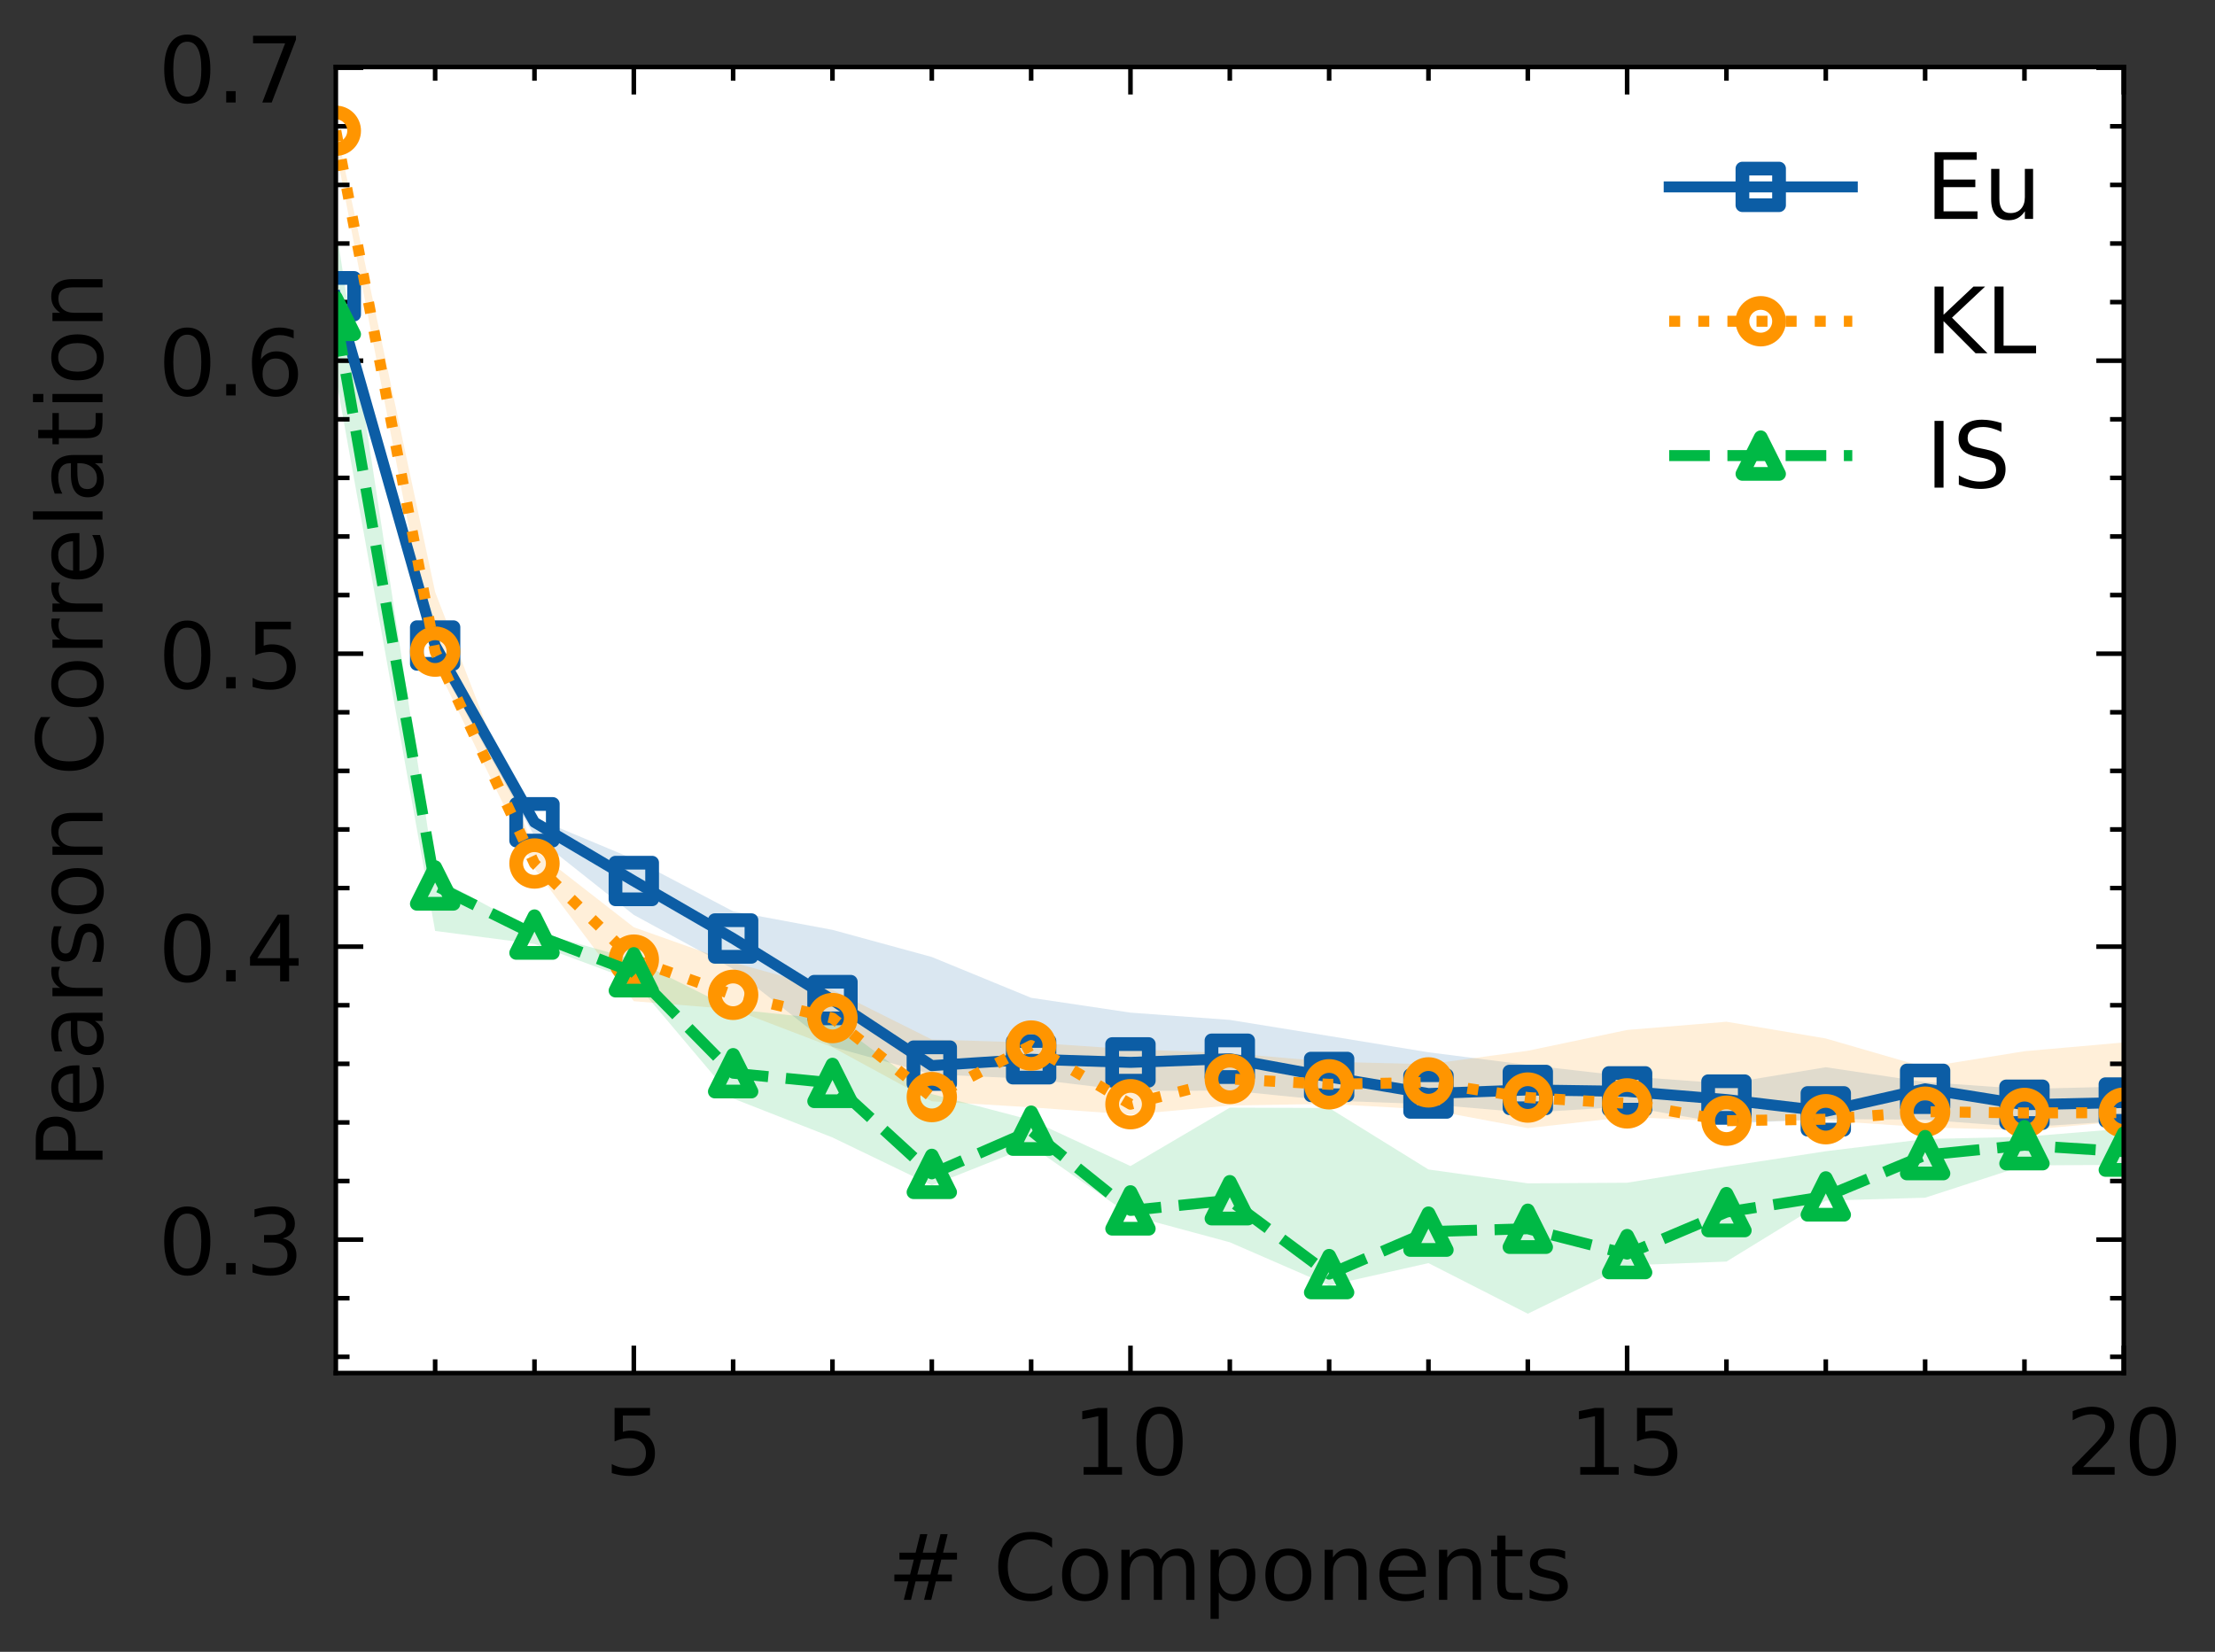 <?xml version="1.0" encoding="utf-8" standalone="no"?>
<!DOCTYPE svg PUBLIC "-//W3C//DTD SVG 1.1//EN"
  "http://www.w3.org/Graphics/SVG/1.1/DTD/svg11.dtd">
<!-- Created with matplotlib (https://matplotlib.org/) -->
<svg height="180.472pt" version="1.1" viewBox="0 0 241.944 180.472" width="241.944pt" xmlns="http://www.w3.org/2000/svg" xmlns:xlink="http://www.w3.org/1999/xlink">
 <rect x="0" y="0" width="241.944" height="180.472" fill="#333333" stroke="none"/>
 <defs>
  <style type="text/css">*{stroke-linecap:butt;stroke-linejoin:round;}</style>
 </defs>
 <g id="figure_1">
  <g id="patch_1">
   <path d="M -0 180.472 
L 241.944 180.472 
L 241.944 0 
L -0 0 
z
" style="fill:none;"/>
  </g>
  <g id="axes_1">
   <g id="patch_2">
    <path d="M 36.681 150.016 
L 231.981 150.016 
L 231.981 7.321 
L 36.681 7.321 
z
" style="fill:#ffffff;"/>
   </g>
   <g id="PolyCollection_1">
    <path clip-path="url(#p9bd131c987)" d="M 36.681 32.267 
L 36.681 34.021 
L 47.531 71.827 
L 58.381 91.357 
L 69.231 99.959 
L 80.081 105.863 
L 90.931 114.379 
L 101.781 117.371 
L 112.631 117.872 
L 123.481 119.186 
L 134.331 119.151 
L 145.181 120.241 
L 156.031 120.638 
L 166.881 121.575 
L 177.731 120.891 
L 188.581 122.77 
L 199.431 122.252 
L 210.281 122.337 
L 221.131 123.15 
L 231.981 122.469 
L 231.981 118.704 
L 231.981 118.704 
L 221.131 118.974 
L 210.281 118.221 
L 199.431 116.603 
L 188.581 118.389 
L 177.731 117.596 
L 166.881 116.35 
L 156.031 114.968 
L 145.181 113.188 
L 134.331 111.431 
L 123.481 110.635 
L 112.631 109.015 
L 101.781 104.557 
L 90.931 101.592 
L 80.081 99.568 
L 69.231 93.862 
L 58.381 89.328 
L 47.531 70.091 
L 36.681 32.267 
z
" style="fill:#0c5da5;fill-opacity:0.15;"/>
   </g>
   <g id="PolyCollection_2">
    <path clip-path="url(#p9bd131c987)" d="M 36.681 13.807 
L 36.681 16.32 
L 47.531 72.485 
L 58.381 94.897 
L 69.231 109.388 
L 80.081 110.266 
L 90.931 114.414 
L 101.781 120.323 
L 112.631 120.981 
L 123.481 121.774 
L 134.331 120.785 
L 145.181 120.605 
L 156.031 121.219 
L 166.881 123.255 
L 177.731 122.034 
L 188.581 122.526 
L 199.431 122.422 
L 210.281 123.167 
L 221.131 123.484 
L 231.981 122.495 
L 231.981 113.891 
L 231.981 113.891 
L 221.131 114.852 
L 210.281 116.605 
L 199.431 113.459 
L 188.581 111.629 
L 177.731 112.529 
L 166.881 114.802 
L 156.031 116.272 
L 145.181 116.007 
L 134.331 115.062 
L 123.481 114.634 
L 112.631 113.911 
L 101.781 113.575 
L 90.931 108.152 
L 80.081 105.159 
L 69.231 101.307 
L 58.381 92.86 
L 47.531 64.682 
L 36.681 13.807 
z
" style="fill:#ff9500;fill-opacity:0.15;"/>
   </g>
   <g id="PolyCollection_3">
    <path clip-path="url(#p9bd131c987)" d="M 36.681 24.709 
L 36.681 41.196 
L 47.531 101.709 
L 58.381 103.13 
L 69.231 107.165 
L 80.081 120.018 
L 90.931 124.274 
L 101.781 129.504 
L 112.631 125.203 
L 123.481 132.793 
L 134.331 135.725 
L 145.181 140.445 
L 156.031 138.002 
L 166.881 143.53 
L 177.731 138.246 
L 188.581 137.834 
L 199.431 131.175 
L 210.281 130.856 
L 221.131 127.333 
L 231.981 127.263 
L 231.981 123.31 
L 231.981 123.31 
L 221.131 124.2 
L 210.281 124.451 
L 199.431 125.779 
L 188.581 127.446 
L 177.731 129.22 
L 166.881 129.287 
L 156.031 127.772 
L 145.181 121.052 
L 134.331 121.018 
L 123.481 127.398 
L 112.631 122.375 
L 101.781 119.527 
L 90.931 111.411 
L 80.081 110.256 
L 69.231 104.823 
L 58.381 101.754 
L 47.531 95.849 
L 36.681 24.709 
z
" style="fill:#00b945;fill-opacity:0.15;"/>
   </g>
   <g id="matplotlib.axis_1">
    <g id="xtick_1">
     <g id="line2d_1">
      <defs>
       <path d="M 0 0 
L 0 -3 
" id="m69ed2a90ce" style="stroke:#000000;stroke-width:0.5;"/>
      </defs>
      <g>
       <use style="stroke:#000000;stroke-width:0.5;" x="69.231" xlink:href="#m69ed2a90ce" y="150.016"/>
      </g>
     </g>
     <g id="line2d_2">
      <defs>
       <path d="M 0 0 
L 0 3 
" id="ma0735e8420" style="stroke:#000000;stroke-width:0.5;"/>
      </defs>
      <g>
       <use style="stroke:#000000;stroke-width:0.5;" x="69.231" xlink:href="#ma0735e8420" y="7.321"/>
      </g>
     </g>
     <g id="text_1">
      <!-- 5 -->
      <g transform="translate(66.05 161.114)scale(0.1 -0.1)">
       <defs>
        <path d="M 10.797 72.906 
L 49.516 72.906 
L 49.516 64.594 
L 19.828 64.594 
L 19.828 46.734 
Q 21.969 47.469 24.109 47.828 
Q 26.266 48.188 28.422 48.188 
Q 40.625 48.188 47.75 41.5 
Q 54.891 34.812 54.891 23.391 
Q 54.891 11.625 47.562 5.094 
Q 40.234 -1.422 26.906 -1.422 
Q 22.312 -1.422 17.547 -0.641 
Q 12.797 0.141 7.719 1.703 
L 7.719 11.625 
Q 12.109 9.234 16.797 8.062 
Q 21.484 6.891 26.703 6.891 
Q 35.156 6.891 40.078 11.328 
Q 45.016 15.766 45.016 23.391 
Q 45.016 31 40.078 35.438 
Q 35.156 39.891 26.703 39.891 
Q 22.75 39.891 18.812 39.016 
Q 14.891 38.141 10.797 36.281 
z
" id="DejaVuSans-53"/>
       </defs>
       <use xlink:href="#DejaVuSans-53"/>
      </g>
     </g>
    </g>
    <g id="xtick_2">
     <g id="line2d_3">
      <g>
       <use style="stroke:#000000;stroke-width:0.5;" x="123.481" xlink:href="#m69ed2a90ce" y="150.016"/>
      </g>
     </g>
     <g id="line2d_4">
      <g>
       <use style="stroke:#000000;stroke-width:0.5;" x="123.481" xlink:href="#ma0735e8420" y="7.321"/>
      </g>
     </g>
     <g id="text_2">
      <!-- 10 -->
      <g transform="translate(117.119 161.114)scale(0.1 -0.1)">
       <defs>
        <path d="M 12.406 8.297 
L 28.516 8.297 
L 28.516 63.922 
L 10.984 60.406 
L 10.984 69.391 
L 28.422 72.906 
L 38.281 72.906 
L 38.281 8.297 
L 54.391 8.297 
L 54.391 0 
L 12.406 0 
z
" id="DejaVuSans-49"/>
        <path d="M 31.781 66.406 
Q 24.172 66.406 20.328 58.906 
Q 16.5 51.422 16.5 36.375 
Q 16.5 21.391 20.328 13.891 
Q 24.172 6.391 31.781 6.391 
Q 39.453 6.391 43.281 13.891 
Q 47.125 21.391 47.125 36.375 
Q 47.125 51.422 43.281 58.906 
Q 39.453 66.406 31.781 66.406 
z
M 31.781 74.219 
Q 44.047 74.219 50.516 64.516 
Q 56.984 54.828 56.984 36.375 
Q 56.984 17.969 50.516 8.266 
Q 44.047 -1.422 31.781 -1.422 
Q 19.531 -1.422 13.062 8.266 
Q 6.594 17.969 6.594 36.375 
Q 6.594 54.828 13.062 64.516 
Q 19.531 74.219 31.781 74.219 
z
" id="DejaVuSans-48"/>
       </defs>
       <use xlink:href="#DejaVuSans-49"/>
       <use x="63.623" xlink:href="#DejaVuSans-48"/>
      </g>
     </g>
    </g>
    <g id="xtick_3">
     <g id="line2d_5">
      <g>
       <use style="stroke:#000000;stroke-width:0.5;" x="177.731" xlink:href="#m69ed2a90ce" y="150.016"/>
      </g>
     </g>
     <g id="line2d_6">
      <g>
       <use style="stroke:#000000;stroke-width:0.5;" x="177.731" xlink:href="#ma0735e8420" y="7.321"/>
      </g>
     </g>
     <g id="text_3">
      <!-- 15 -->
      <g transform="translate(171.369 161.114)scale(0.1 -0.1)">
       <use xlink:href="#DejaVuSans-49"/>
       <use x="63.623" xlink:href="#DejaVuSans-53"/>
      </g>
     </g>
    </g>
    <g id="xtick_4">
     <g id="line2d_7">
      <g>
       <use style="stroke:#000000;stroke-width:0.5;" x="231.981" xlink:href="#m69ed2a90ce" y="150.016"/>
      </g>
     </g>
     <g id="line2d_8">
      <g>
       <use style="stroke:#000000;stroke-width:0.5;" x="231.981" xlink:href="#ma0735e8420" y="7.321"/>
      </g>
     </g>
     <g id="text_4">
      <!-- 20 -->
      <g transform="translate(225.619 161.114)scale(0.1 -0.1)">
       <defs>
        <path d="M 19.188 8.297 
L 53.609 8.297 
L 53.609 0 
L 7.328 0 
L 7.328 8.297 
Q 12.938 14.109 22.625 23.891 
Q 32.328 33.688 34.812 36.531 
Q 39.547 41.844 41.422 45.531 
Q 43.312 49.219 43.312 52.781 
Q 43.312 58.594 39.234 62.25 
Q 35.156 65.922 28.609 65.922 
Q 23.969 65.922 18.812 64.312 
Q 13.672 62.703 7.812 59.422 
L 7.812 69.391 
Q 13.766 71.781 18.938 73 
Q 24.125 74.219 28.422 74.219 
Q 39.75 74.219 46.484 68.547 
Q 53.219 62.891 53.219 53.422 
Q 53.219 48.922 51.531 44.891 
Q 49.859 40.875 45.406 35.406 
Q 44.188 33.984 37.641 27.219 
Q 31.109 20.453 19.188 8.297 
z
" id="DejaVuSans-50"/>
       </defs>
       <use xlink:href="#DejaVuSans-50"/>
       <use x="63.623" xlink:href="#DejaVuSans-48"/>
      </g>
     </g>
    </g>
    <g id="xtick_5">
     <g id="line2d_9">
      <defs>
       <path d="M 0 0 
L 0 -1.5 
" id="m230ef7058c" style="stroke:#000000;stroke-width:0.5;"/>
      </defs>
      <g>
       <use style="stroke:#000000;stroke-width:0.5;" x="47.531" xlink:href="#m230ef7058c" y="150.016"/>
      </g>
     </g>
     <g id="line2d_10">
      <defs>
       <path d="M 0 0 
L 0 1.5 
" id="m541876f0cd" style="stroke:#000000;stroke-width:0.5;"/>
      </defs>
      <g>
       <use style="stroke:#000000;stroke-width:0.5;" x="47.531" xlink:href="#m541876f0cd" y="7.321"/>
      </g>
     </g>
    </g>
    <g id="xtick_6">
     <g id="line2d_11">
      <g>
       <use style="stroke:#000000;stroke-width:0.5;" x="58.381" xlink:href="#m230ef7058c" y="150.016"/>
      </g>
     </g>
     <g id="line2d_12">
      <g>
       <use style="stroke:#000000;stroke-width:0.5;" x="58.381" xlink:href="#m541876f0cd" y="7.321"/>
      </g>
     </g>
    </g>
    <g id="xtick_7">
     <g id="line2d_13">
      <g>
       <use style="stroke:#000000;stroke-width:0.5;" x="80.081" xlink:href="#m230ef7058c" y="150.016"/>
      </g>
     </g>
     <g id="line2d_14">
      <g>
       <use style="stroke:#000000;stroke-width:0.5;" x="80.081" xlink:href="#m541876f0cd" y="7.321"/>
      </g>
     </g>
    </g>
    <g id="xtick_8">
     <g id="line2d_15">
      <g>
       <use style="stroke:#000000;stroke-width:0.5;" x="90.931" xlink:href="#m230ef7058c" y="150.016"/>
      </g>
     </g>
     <g id="line2d_16">
      <g>
       <use style="stroke:#000000;stroke-width:0.5;" x="90.931" xlink:href="#m541876f0cd" y="7.321"/>
      </g>
     </g>
    </g>
    <g id="xtick_9">
     <g id="line2d_17">
      <g>
       <use style="stroke:#000000;stroke-width:0.5;" x="101.781" xlink:href="#m230ef7058c" y="150.016"/>
      </g>
     </g>
     <g id="line2d_18">
      <g>
       <use style="stroke:#000000;stroke-width:0.5;" x="101.781" xlink:href="#m541876f0cd" y="7.321"/>
      </g>
     </g>
    </g>
    <g id="xtick_10">
     <g id="line2d_19">
      <g>
       <use style="stroke:#000000;stroke-width:0.5;" x="112.631" xlink:href="#m230ef7058c" y="150.016"/>
      </g>
     </g>
     <g id="line2d_20">
      <g>
       <use style="stroke:#000000;stroke-width:0.5;" x="112.631" xlink:href="#m541876f0cd" y="7.321"/>
      </g>
     </g>
    </g>
    <g id="xtick_11">
     <g id="line2d_21">
      <g>
       <use style="stroke:#000000;stroke-width:0.5;" x="134.331" xlink:href="#m230ef7058c" y="150.016"/>
      </g>
     </g>
     <g id="line2d_22">
      <g>
       <use style="stroke:#000000;stroke-width:0.5;" x="134.331" xlink:href="#m541876f0cd" y="7.321"/>
      </g>
     </g>
    </g>
    <g id="xtick_12">
     <g id="line2d_23">
      <g>
       <use style="stroke:#000000;stroke-width:0.5;" x="145.181" xlink:href="#m230ef7058c" y="150.016"/>
      </g>
     </g>
     <g id="line2d_24">
      <g>
       <use style="stroke:#000000;stroke-width:0.5;" x="145.181" xlink:href="#m541876f0cd" y="7.321"/>
      </g>
     </g>
    </g>
    <g id="xtick_13">
     <g id="line2d_25">
      <g>
       <use style="stroke:#000000;stroke-width:0.5;" x="156.031" xlink:href="#m230ef7058c" y="150.016"/>
      </g>
     </g>
     <g id="line2d_26">
      <g>
       <use style="stroke:#000000;stroke-width:0.5;" x="156.031" xlink:href="#m541876f0cd" y="7.321"/>
      </g>
     </g>
    </g>
    <g id="xtick_14">
     <g id="line2d_27">
      <g>
       <use style="stroke:#000000;stroke-width:0.5;" x="166.881" xlink:href="#m230ef7058c" y="150.016"/>
      </g>
     </g>
     <g id="line2d_28">
      <g>
       <use style="stroke:#000000;stroke-width:0.5;" x="166.881" xlink:href="#m541876f0cd" y="7.321"/>
      </g>
     </g>
    </g>
    <g id="xtick_15">
     <g id="line2d_29">
      <g>
       <use style="stroke:#000000;stroke-width:0.5;" x="188.581" xlink:href="#m230ef7058c" y="150.016"/>
      </g>
     </g>
     <g id="line2d_30">
      <g>
       <use style="stroke:#000000;stroke-width:0.5;" x="188.581" xlink:href="#m541876f0cd" y="7.321"/>
      </g>
     </g>
    </g>
    <g id="xtick_16">
     <g id="line2d_31">
      <g>
       <use style="stroke:#000000;stroke-width:0.5;" x="199.431" xlink:href="#m230ef7058c" y="150.016"/>
      </g>
     </g>
     <g id="line2d_32">
      <g>
       <use style="stroke:#000000;stroke-width:0.5;" x="199.431" xlink:href="#m541876f0cd" y="7.321"/>
      </g>
     </g>
    </g>
    <g id="xtick_17">
     <g id="line2d_33">
      <g>
       <use style="stroke:#000000;stroke-width:0.5;" x="210.281" xlink:href="#m230ef7058c" y="150.016"/>
      </g>
     </g>
     <g id="line2d_34">
      <g>
       <use style="stroke:#000000;stroke-width:0.5;" x="210.281" xlink:href="#m541876f0cd" y="7.321"/>
      </g>
     </g>
    </g>
    <g id="xtick_18">
     <g id="line2d_35">
      <g>
       <use style="stroke:#000000;stroke-width:0.5;" x="221.131" xlink:href="#m230ef7058c" y="150.016"/>
      </g>
     </g>
     <g id="line2d_36">
      <g>
       <use style="stroke:#000000;stroke-width:0.5;" x="221.131" xlink:href="#m541876f0cd" y="7.321"/>
      </g>
     </g>
    </g>
    <g id="text_5">
     <!-- # Components -->
     <g transform="translate(96.919 174.793)scale(0.1 -0.1)">
      <defs>
       <path d="M 51.125 44 
L 36.922 44 
L 32.812 27.688 
L 47.125 27.688 
z
M 43.797 71.781 
L 38.719 51.516 
L 52.984 51.516 
L 58.109 71.781 
L 65.922 71.781 
L 60.891 51.516 
L 76.125 51.516 
L 76.125 44 
L 58.984 44 
L 54.984 27.688 
L 70.516 27.688 
L 70.516 20.219 
L 53.078 20.219 
L 48 0 
L 40.188 0 
L 45.219 20.219 
L 30.906 20.219 
L 25.875 0 
L 18.016 0 
L 23.094 20.219 
L 7.719 20.219 
L 7.719 27.688 
L 24.906 27.688 
L 29 44 
L 13.281 44 
L 13.281 51.516 
L 30.906 51.516 
L 35.891 71.781 
z
" id="DejaVuSans-35"/>
       <path id="DejaVuSans-32"/>
       <path d="M 64.406 67.281 
L 64.406 56.891 
Q 59.422 61.531 53.781 63.812 
Q 48.141 66.109 41.797 66.109 
Q 29.297 66.109 22.656 58.469 
Q 16.016 50.828 16.016 36.375 
Q 16.016 21.969 22.656 14.328 
Q 29.297 6.688 41.797 6.688 
Q 48.141 6.688 53.781 8.984 
Q 59.422 11.281 64.406 15.922 
L 64.406 5.609 
Q 59.234 2.094 53.438 0.328 
Q 47.656 -1.422 41.219 -1.422 
Q 24.656 -1.422 15.125 8.703 
Q 5.609 18.844 5.609 36.375 
Q 5.609 53.953 15.125 64.078 
Q 24.656 74.219 41.219 74.219 
Q 47.75 74.219 53.531 72.484 
Q 59.328 70.75 64.406 67.281 
z
" id="DejaVuSans-67"/>
       <path d="M 30.609 48.391 
Q 23.391 48.391 19.188 42.75 
Q 14.984 37.109 14.984 27.297 
Q 14.984 17.484 19.156 11.844 
Q 23.344 6.203 30.609 6.203 
Q 37.797 6.203 41.984 11.859 
Q 46.188 17.531 46.188 27.297 
Q 46.188 37.016 41.984 42.703 
Q 37.797 48.391 30.609 48.391 
z
M 30.609 56 
Q 42.328 56 49.016 48.375 
Q 55.719 40.766 55.719 27.297 
Q 55.719 13.875 49.016 6.219 
Q 42.328 -1.422 30.609 -1.422 
Q 18.844 -1.422 12.172 6.219 
Q 5.516 13.875 5.516 27.297 
Q 5.516 40.766 12.172 48.375 
Q 18.844 56 30.609 56 
z
" id="DejaVuSans-111"/>
       <path d="M 52 44.188 
Q 55.375 50.25 60.062 53.125 
Q 64.75 56 71.094 56 
Q 79.641 56 84.281 50.016 
Q 88.922 44.047 88.922 33.016 
L 88.922 0 
L 79.891 0 
L 79.891 32.719 
Q 79.891 40.578 77.094 44.375 
Q 74.312 48.188 68.609 48.188 
Q 61.625 48.188 57.562 43.547 
Q 53.516 38.922 53.516 30.906 
L 53.516 0 
L 44.484 0 
L 44.484 32.719 
Q 44.484 40.625 41.703 44.406 
Q 38.922 48.188 33.109 48.188 
Q 26.219 48.188 22.156 43.531 
Q 18.109 38.875 18.109 30.906 
L 18.109 0 
L 9.078 0 
L 9.078 54.688 
L 18.109 54.688 
L 18.109 46.188 
Q 21.188 51.219 25.484 53.609 
Q 29.781 56 35.688 56 
Q 41.656 56 45.828 52.969 
Q 50 49.953 52 44.188 
z
" id="DejaVuSans-109"/>
       <path d="M 18.109 8.203 
L 18.109 -20.797 
L 9.078 -20.797 
L 9.078 54.688 
L 18.109 54.688 
L 18.109 46.391 
Q 20.953 51.266 25.266 53.625 
Q 29.594 56 35.594 56 
Q 45.562 56 51.781 48.094 
Q 58.016 40.188 58.016 27.297 
Q 58.016 14.406 51.781 6.484 
Q 45.562 -1.422 35.594 -1.422 
Q 29.594 -1.422 25.266 0.953 
Q 20.953 3.328 18.109 8.203 
z
M 48.688 27.297 
Q 48.688 37.203 44.609 42.844 
Q 40.531 48.484 33.406 48.484 
Q 26.266 48.484 22.188 42.844 
Q 18.109 37.203 18.109 27.297 
Q 18.109 17.391 22.188 11.75 
Q 26.266 6.109 33.406 6.109 
Q 40.531 6.109 44.609 11.75 
Q 48.688 17.391 48.688 27.297 
z
" id="DejaVuSans-112"/>
       <path d="M 54.891 33.016 
L 54.891 0 
L 45.906 0 
L 45.906 32.719 
Q 45.906 40.484 42.875 44.328 
Q 39.844 48.188 33.797 48.188 
Q 26.516 48.188 22.312 43.547 
Q 18.109 38.922 18.109 30.906 
L 18.109 0 
L 9.078 0 
L 9.078 54.688 
L 18.109 54.688 
L 18.109 46.188 
Q 21.344 51.125 25.703 53.562 
Q 30.078 56 35.797 56 
Q 45.219 56 50.047 50.172 
Q 54.891 44.344 54.891 33.016 
z
" id="DejaVuSans-110"/>
       <path d="M 56.203 29.594 
L 56.203 25.203 
L 14.891 25.203 
Q 15.484 15.922 20.484 11.062 
Q 25.484 6.203 34.422 6.203 
Q 39.594 6.203 44.453 7.469 
Q 49.312 8.734 54.109 11.281 
L 54.109 2.781 
Q 49.266 0.734 44.188 -0.344 
Q 39.109 -1.422 33.891 -1.422 
Q 20.797 -1.422 13.156 6.188 
Q 5.516 13.812 5.516 26.812 
Q 5.516 40.234 12.766 48.109 
Q 20.016 56 32.328 56 
Q 43.359 56 49.781 48.891 
Q 56.203 41.797 56.203 29.594 
z
M 47.219 32.234 
Q 47.125 39.594 43.094 43.984 
Q 39.062 48.391 32.422 48.391 
Q 24.906 48.391 20.391 44.141 
Q 15.875 39.891 15.188 32.172 
z
" id="DejaVuSans-101"/>
       <path d="M 18.312 70.219 
L 18.312 54.688 
L 36.812 54.688 
L 36.812 47.703 
L 18.312 47.703 
L 18.312 18.016 
Q 18.312 11.328 20.141 9.422 
Q 21.969 7.516 27.594 7.516 
L 36.812 7.516 
L 36.812 0 
L 27.594 0 
Q 17.188 0 13.234 3.875 
Q 9.281 7.766 9.281 18.016 
L 9.281 47.703 
L 2.688 47.703 
L 2.688 54.688 
L 9.281 54.688 
L 9.281 70.219 
z
" id="DejaVuSans-116"/>
       <path d="M 44.281 53.078 
L 44.281 44.578 
Q 40.484 46.531 36.375 47.5 
Q 32.281 48.484 27.875 48.484 
Q 21.188 48.484 17.844 46.438 
Q 14.5 44.391 14.5 40.281 
Q 14.5 37.156 16.891 35.375 
Q 19.281 33.594 26.516 31.984 
L 29.594 31.297 
Q 39.156 29.25 43.188 25.516 
Q 47.219 21.781 47.219 15.094 
Q 47.219 7.469 41.188 3.016 
Q 35.156 -1.422 24.609 -1.422 
Q 20.219 -1.422 15.453 -0.562 
Q 10.688 0.297 5.422 2 
L 5.422 11.281 
Q 10.406 8.688 15.234 7.391 
Q 20.062 6.109 24.812 6.109 
Q 31.156 6.109 34.562 8.281 
Q 37.984 10.453 37.984 14.406 
Q 37.984 18.062 35.516 20.016 
Q 33.062 21.969 24.703 23.781 
L 21.578 24.516 
Q 13.234 26.266 9.516 29.906 
Q 5.812 33.547 5.812 39.891 
Q 5.812 47.609 11.281 51.797 
Q 16.75 56 26.812 56 
Q 31.781 56 36.172 55.266 
Q 40.578 54.547 44.281 53.078 
z
" id="DejaVuSans-115"/>
      </defs>
      <use xlink:href="#DejaVuSans-35"/>
      <use x="83.789" xlink:href="#DejaVuSans-32"/>
      <use x="115.576" xlink:href="#DejaVuSans-67"/>
      <use x="185.4" xlink:href="#DejaVuSans-111"/>
      <use x="246.582" xlink:href="#DejaVuSans-109"/>
      <use x="343.994" xlink:href="#DejaVuSans-112"/>
      <use x="407.471" xlink:href="#DejaVuSans-111"/>
      <use x="468.652" xlink:href="#DejaVuSans-110"/>
      <use x="532.031" xlink:href="#DejaVuSans-101"/>
      <use x="593.555" xlink:href="#DejaVuSans-110"/>
      <use x="656.934" xlink:href="#DejaVuSans-116"/>
      <use x="696.143" xlink:href="#DejaVuSans-115"/>
     </g>
    </g>
   </g>
   <g id="matplotlib.axis_2">
    <g id="ytick_1">
     <g id="line2d_37">
      <defs>
       <path d="M 0 0 
L 3 0 
" id="m9528692b00" style="stroke:#000000;stroke-width:0.5;"/>
      </defs>
      <g>
       <use style="stroke:#000000;stroke-width:0.5;" x="36.681" xlink:href="#m9528692b00" y="135.435"/>
      </g>
     </g>
     <g id="line2d_38">
      <defs>
       <path d="M 0 0 
L -3 0 
" id="m3ca6f4713c" style="stroke:#000000;stroke-width:0.5;"/>
      </defs>
      <g>
       <use style="stroke:#000000;stroke-width:0.5;" x="231.981" xlink:href="#m3ca6f4713c" y="135.435"/>
      </g>
     </g>
     <g id="text_6">
      <!-- 0.3 -->
      <g transform="translate(17.278 139.235)scale(0.1 -0.1)">
       <defs>
        <path d="M 10.688 12.406 
L 21 12.406 
L 21 0 
L 10.688 0 
z
" id="DejaVuSans-46"/>
        <path d="M 40.578 39.312 
Q 47.656 37.797 51.625 33 
Q 55.609 28.219 55.609 21.188 
Q 55.609 10.406 48.188 4.484 
Q 40.766 -1.422 27.094 -1.422 
Q 22.516 -1.422 17.656 -0.516 
Q 12.797 0.391 7.625 2.203 
L 7.625 11.719 
Q 11.719 9.328 16.594 8.109 
Q 21.484 6.891 26.812 6.891 
Q 36.078 6.891 40.938 10.547 
Q 45.797 14.203 45.797 21.188 
Q 45.797 27.641 41.281 31.266 
Q 36.766 34.906 28.719 34.906 
L 20.219 34.906 
L 20.219 43.016 
L 29.109 43.016 
Q 36.375 43.016 40.234 45.922 
Q 44.094 48.828 44.094 54.297 
Q 44.094 59.906 40.109 62.906 
Q 36.141 65.922 28.719 65.922 
Q 24.656 65.922 20.016 65.031 
Q 15.375 64.156 9.812 62.312 
L 9.812 71.094 
Q 15.438 72.656 20.344 73.438 
Q 25.25 74.219 29.594 74.219 
Q 40.828 74.219 47.359 69.109 
Q 53.906 64.016 53.906 55.328 
Q 53.906 49.266 50.438 45.094 
Q 46.969 40.922 40.578 39.312 
z
" id="DejaVuSans-51"/>
       </defs>
       <use xlink:href="#DejaVuSans-48"/>
       <use x="63.623" xlink:href="#DejaVuSans-46"/>
       <use x="95.41" xlink:href="#DejaVuSans-51"/>
      </g>
     </g>
    </g>
    <g id="ytick_2">
     <g id="line2d_39">
      <g>
       <use style="stroke:#000000;stroke-width:0.5;" x="36.681" xlink:href="#m9528692b00" y="103.426"/>
      </g>
     </g>
     <g id="line2d_40">
      <g>
       <use style="stroke:#000000;stroke-width:0.5;" x="231.981" xlink:href="#m3ca6f4713c" y="103.426"/>
      </g>
     </g>
     <g id="text_7">
      <!-- 0.4 -->
      <g transform="translate(17.278 107.226)scale(0.1 -0.1)">
       <defs>
        <path d="M 37.797 64.312 
L 12.891 25.391 
L 37.797 25.391 
z
M 35.203 72.906 
L 47.609 72.906 
L 47.609 25.391 
L 58.016 25.391 
L 58.016 17.188 
L 47.609 17.188 
L 47.609 0 
L 37.797 0 
L 37.797 17.188 
L 4.891 17.188 
L 4.891 26.703 
z
" id="DejaVuSans-52"/>
       </defs>
       <use xlink:href="#DejaVuSans-48"/>
       <use x="63.623" xlink:href="#DejaVuSans-46"/>
       <use x="95.41" xlink:href="#DejaVuSans-52"/>
      </g>
     </g>
    </g>
    <g id="ytick_3">
     <g id="line2d_41">
      <g>
       <use style="stroke:#000000;stroke-width:0.5;" x="36.681" xlink:href="#m9528692b00" y="71.417"/>
      </g>
     </g>
     <g id="line2d_42">
      <g>
       <use style="stroke:#000000;stroke-width:0.5;" x="231.981" xlink:href="#m3ca6f4713c" y="71.417"/>
      </g>
     </g>
     <g id="text_8">
      <!-- 0.5 -->
      <g transform="translate(17.278 75.217)scale(0.1 -0.1)">
       <use xlink:href="#DejaVuSans-48"/>
       <use x="63.623" xlink:href="#DejaVuSans-46"/>
       <use x="95.41" xlink:href="#DejaVuSans-53"/>
      </g>
     </g>
    </g>
    <g id="ytick_4">
     <g id="line2d_43">
      <g>
       <use style="stroke:#000000;stroke-width:0.5;" x="36.681" xlink:href="#m9528692b00" y="39.408"/>
      </g>
     </g>
     <g id="line2d_44">
      <g>
       <use style="stroke:#000000;stroke-width:0.5;" x="231.981" xlink:href="#m3ca6f4713c" y="39.408"/>
      </g>
     </g>
     <g id="text_9">
      <!-- 0.6 -->
      <g transform="translate(17.278 43.207)scale(0.1 -0.1)">
       <defs>
        <path d="M 33.016 40.375 
Q 26.375 40.375 22.484 35.828 
Q 18.609 31.297 18.609 23.391 
Q 18.609 15.531 22.484 10.953 
Q 26.375 6.391 33.016 6.391 
Q 39.656 6.391 43.531 10.953 
Q 47.406 15.531 47.406 23.391 
Q 47.406 31.297 43.531 35.828 
Q 39.656 40.375 33.016 40.375 
z
M 52.594 71.297 
L 52.594 62.312 
Q 48.875 64.062 45.094 64.984 
Q 41.312 65.922 37.594 65.922 
Q 27.828 65.922 22.672 59.328 
Q 17.531 52.734 16.797 39.406 
Q 19.672 43.656 24.016 45.922 
Q 28.375 48.188 33.594 48.188 
Q 44.578 48.188 50.953 41.516 
Q 57.328 34.859 57.328 23.391 
Q 57.328 12.156 50.688 5.359 
Q 44.047 -1.422 33.016 -1.422 
Q 20.359 -1.422 13.672 8.266 
Q 6.984 17.969 6.984 36.375 
Q 6.984 53.656 15.188 63.938 
Q 23.391 74.219 37.203 74.219 
Q 40.922 74.219 44.703 73.484 
Q 48.484 72.75 52.594 71.297 
z
" id="DejaVuSans-54"/>
       </defs>
       <use xlink:href="#DejaVuSans-48"/>
       <use x="63.623" xlink:href="#DejaVuSans-46"/>
       <use x="95.41" xlink:href="#DejaVuSans-54"/>
      </g>
     </g>
    </g>
    <g id="ytick_5">
     <g id="line2d_45">
      <g>
       <use style="stroke:#000000;stroke-width:0.5;" x="36.681" xlink:href="#m9528692b00" y="7.399"/>
      </g>
     </g>
     <g id="line2d_46">
      <g>
       <use style="stroke:#000000;stroke-width:0.5;" x="231.981" xlink:href="#m3ca6f4713c" y="7.399"/>
      </g>
     </g>
     <g id="text_10">
      <!-- 0.7 -->
      <g transform="translate(17.278 11.198)scale(0.1 -0.1)">
       <defs>
        <path d="M 8.203 72.906 
L 55.078 72.906 
L 55.078 68.703 
L 28.609 0 
L 18.312 0 
L 43.219 64.594 
L 8.203 64.594 
z
" id="DejaVuSans-55"/>
       </defs>
       <use xlink:href="#DejaVuSans-48"/>
       <use x="63.623" xlink:href="#DejaVuSans-46"/>
       <use x="95.41" xlink:href="#DejaVuSans-55"/>
      </g>
     </g>
    </g>
    <g id="ytick_6">
     <g id="line2d_47">
      <defs>
       <path d="M 0 0 
L 1.5 0 
" id="mf0cca8d8df" style="stroke:#000000;stroke-width:0.5;"/>
      </defs>
      <g>
       <use style="stroke:#000000;stroke-width:0.5;" x="36.681" xlink:href="#mf0cca8d8df" y="148.239"/>
      </g>
     </g>
     <g id="line2d_48">
      <defs>
       <path d="M 0 0 
L -1.5 0 
" id="m6be4aec211" style="stroke:#000000;stroke-width:0.5;"/>
      </defs>
      <g>
       <use style="stroke:#000000;stroke-width:0.5;" x="231.981" xlink:href="#m6be4aec211" y="148.239"/>
      </g>
     </g>
    </g>
    <g id="ytick_7">
     <g id="line2d_49">
      <g>
       <use style="stroke:#000000;stroke-width:0.5;" x="36.681" xlink:href="#mf0cca8d8df" y="141.837"/>
      </g>
     </g>
     <g id="line2d_50">
      <g>
       <use style="stroke:#000000;stroke-width:0.5;" x="231.981" xlink:href="#m6be4aec211" y="141.837"/>
      </g>
     </g>
    </g>
    <g id="ytick_8">
     <g id="line2d_51">
      <g>
       <use style="stroke:#000000;stroke-width:0.5;" x="36.681" xlink:href="#mf0cca8d8df" y="129.034"/>
      </g>
     </g>
     <g id="line2d_52">
      <g>
       <use style="stroke:#000000;stroke-width:0.5;" x="231.981" xlink:href="#m6be4aec211" y="129.034"/>
      </g>
     </g>
    </g>
    <g id="ytick_9">
     <g id="line2d_53">
      <g>
       <use style="stroke:#000000;stroke-width:0.5;" x="36.681" xlink:href="#mf0cca8d8df" y="122.632"/>
      </g>
     </g>
     <g id="line2d_54">
      <g>
       <use style="stroke:#000000;stroke-width:0.5;" x="231.981" xlink:href="#m6be4aec211" y="122.632"/>
      </g>
     </g>
    </g>
    <g id="ytick_10">
     <g id="line2d_55">
      <g>
       <use style="stroke:#000000;stroke-width:0.5;" x="36.681" xlink:href="#mf0cca8d8df" y="116.23"/>
      </g>
     </g>
     <g id="line2d_56">
      <g>
       <use style="stroke:#000000;stroke-width:0.5;" x="231.981" xlink:href="#m6be4aec211" y="116.23"/>
      </g>
     </g>
    </g>
    <g id="ytick_11">
     <g id="line2d_57">
      <g>
       <use style="stroke:#000000;stroke-width:0.5;" x="36.681" xlink:href="#mf0cca8d8df" y="109.828"/>
      </g>
     </g>
     <g id="line2d_58">
      <g>
       <use style="stroke:#000000;stroke-width:0.5;" x="231.981" xlink:href="#m6be4aec211" y="109.828"/>
      </g>
     </g>
    </g>
    <g id="ytick_12">
     <g id="line2d_59">
      <g>
       <use style="stroke:#000000;stroke-width:0.5;" x="36.681" xlink:href="#mf0cca8d8df" y="97.025"/>
      </g>
     </g>
     <g id="line2d_60">
      <g>
       <use style="stroke:#000000;stroke-width:0.5;" x="231.981" xlink:href="#m6be4aec211" y="97.025"/>
      </g>
     </g>
    </g>
    <g id="ytick_13">
     <g id="line2d_61">
      <g>
       <use style="stroke:#000000;stroke-width:0.5;" x="36.681" xlink:href="#mf0cca8d8df" y="90.623"/>
      </g>
     </g>
     <g id="line2d_62">
      <g>
       <use style="stroke:#000000;stroke-width:0.5;" x="231.981" xlink:href="#m6be4aec211" y="90.623"/>
      </g>
     </g>
    </g>
    <g id="ytick_14">
     <g id="line2d_63">
      <g>
       <use style="stroke:#000000;stroke-width:0.5;" x="36.681" xlink:href="#mf0cca8d8df" y="84.221"/>
      </g>
     </g>
     <g id="line2d_64">
      <g>
       <use style="stroke:#000000;stroke-width:0.5;" x="231.981" xlink:href="#m6be4aec211" y="84.221"/>
      </g>
     </g>
    </g>
    <g id="ytick_15">
     <g id="line2d_65">
      <g>
       <use style="stroke:#000000;stroke-width:0.5;" x="36.681" xlink:href="#mf0cca8d8df" y="77.819"/>
      </g>
     </g>
     <g id="line2d_66">
      <g>
       <use style="stroke:#000000;stroke-width:0.5;" x="231.981" xlink:href="#m6be4aec211" y="77.819"/>
      </g>
     </g>
    </g>
    <g id="ytick_16">
     <g id="line2d_67">
      <g>
       <use style="stroke:#000000;stroke-width:0.5;" x="36.681" xlink:href="#mf0cca8d8df" y="65.015"/>
      </g>
     </g>
     <g id="line2d_68">
      <g>
       <use style="stroke:#000000;stroke-width:0.5;" x="231.981" xlink:href="#m6be4aec211" y="65.015"/>
      </g>
     </g>
    </g>
    <g id="ytick_17">
     <g id="line2d_69">
      <g>
       <use style="stroke:#000000;stroke-width:0.5;" x="36.681" xlink:href="#mf0cca8d8df" y="58.614"/>
      </g>
     </g>
     <g id="line2d_70">
      <g>
       <use style="stroke:#000000;stroke-width:0.5;" x="231.981" xlink:href="#m6be4aec211" y="58.614"/>
      </g>
     </g>
    </g>
    <g id="ytick_18">
     <g id="line2d_71">
      <g>
       <use style="stroke:#000000;stroke-width:0.5;" x="36.681" xlink:href="#mf0cca8d8df" y="52.212"/>
      </g>
     </g>
     <g id="line2d_72">
      <g>
       <use style="stroke:#000000;stroke-width:0.5;" x="231.981" xlink:href="#m6be4aec211" y="52.212"/>
      </g>
     </g>
    </g>
    <g id="ytick_19">
     <g id="line2d_73">
      <g>
       <use style="stroke:#000000;stroke-width:0.5;" x="36.681" xlink:href="#mf0cca8d8df" y="45.81"/>
      </g>
     </g>
     <g id="line2d_74">
      <g>
       <use style="stroke:#000000;stroke-width:0.5;" x="231.981" xlink:href="#m6be4aec211" y="45.81"/>
      </g>
     </g>
    </g>
    <g id="ytick_20">
     <g id="line2d_75">
      <g>
       <use style="stroke:#000000;stroke-width:0.5;" x="36.681" xlink:href="#mf0cca8d8df" y="33.006"/>
      </g>
     </g>
     <g id="line2d_76">
      <g>
       <use style="stroke:#000000;stroke-width:0.5;" x="231.981" xlink:href="#m6be4aec211" y="33.006"/>
      </g>
     </g>
    </g>
    <g id="ytick_21">
     <g id="line2d_77">
      <g>
       <use style="stroke:#000000;stroke-width:0.5;" x="36.681" xlink:href="#mf0cca8d8df" y="26.605"/>
      </g>
     </g>
     <g id="line2d_78">
      <g>
       <use style="stroke:#000000;stroke-width:0.5;" x="231.981" xlink:href="#m6be4aec211" y="26.605"/>
      </g>
     </g>
    </g>
    <g id="ytick_22">
     <g id="line2d_79">
      <g>
       <use style="stroke:#000000;stroke-width:0.5;" x="36.681" xlink:href="#mf0cca8d8df" y="20.203"/>
      </g>
     </g>
     <g id="line2d_80">
      <g>
       <use style="stroke:#000000;stroke-width:0.5;" x="231.981" xlink:href="#m6be4aec211" y="20.203"/>
      </g>
     </g>
    </g>
    <g id="ytick_23">
     <g id="line2d_81">
      <g>
       <use style="stroke:#000000;stroke-width:0.5;" x="36.681" xlink:href="#mf0cca8d8df" y="13.801"/>
      </g>
     </g>
     <g id="line2d_82">
      <g>
       <use style="stroke:#000000;stroke-width:0.5;" x="231.981" xlink:href="#m6be4aec211" y="13.801"/>
      </g>
     </g>
    </g>
    <g id="text_11">
     <!-- Pearson Correlation -->
     <g transform="translate(11.198 127.689)rotate(-90)scale(0.1 -0.1)">
      <defs>
       <path d="M 19.672 64.797 
L 19.672 37.406 
L 32.078 37.406 
Q 38.969 37.406 42.719 40.969 
Q 46.484 44.531 46.484 51.125 
Q 46.484 57.672 42.719 61.234 
Q 38.969 64.797 32.078 64.797 
z
M 9.812 72.906 
L 32.078 72.906 
Q 44.344 72.906 50.609 67.359 
Q 56.891 61.812 56.891 51.125 
Q 56.891 40.328 50.609 34.812 
Q 44.344 29.297 32.078 29.297 
L 19.672 29.297 
L 19.672 0 
L 9.812 0 
z
" id="DejaVuSans-80"/>
       <path d="M 34.281 27.484 
Q 23.391 27.484 19.188 25 
Q 14.984 22.516 14.984 16.5 
Q 14.984 11.719 18.141 8.906 
Q 21.297 6.109 26.703 6.109 
Q 34.188 6.109 38.703 11.406 
Q 43.219 16.703 43.219 25.484 
L 43.219 27.484 
z
M 52.203 31.203 
L 52.203 0 
L 43.219 0 
L 43.219 8.297 
Q 40.141 3.328 35.547 0.953 
Q 30.953 -1.422 24.312 -1.422 
Q 15.922 -1.422 10.953 3.297 
Q 6 8.016 6 15.922 
Q 6 25.141 12.172 29.828 
Q 18.359 34.516 30.609 34.516 
L 43.219 34.516 
L 43.219 35.406 
Q 43.219 41.609 39.141 45 
Q 35.062 48.391 27.688 48.391 
Q 23 48.391 18.547 47.266 
Q 14.109 46.141 10.016 43.891 
L 10.016 52.203 
Q 14.938 54.109 19.578 55.047 
Q 24.219 56 28.609 56 
Q 40.484 56 46.344 49.844 
Q 52.203 43.703 52.203 31.203 
z
" id="DejaVuSans-97"/>
       <path d="M 41.109 46.297 
Q 39.594 47.172 37.812 47.578 
Q 36.031 48 33.891 48 
Q 26.266 48 22.188 43.047 
Q 18.109 38.094 18.109 28.812 
L 18.109 0 
L 9.078 0 
L 9.078 54.688 
L 18.109 54.688 
L 18.109 46.188 
Q 20.953 51.172 25.484 53.578 
Q 30.031 56 36.531 56 
Q 37.453 56 38.578 55.875 
Q 39.703 55.766 41.062 55.516 
z
" id="DejaVuSans-114"/>
       <path d="M 9.422 75.984 
L 18.406 75.984 
L 18.406 0 
L 9.422 0 
z
" id="DejaVuSans-108"/>
       <path d="M 9.422 54.688 
L 18.406 54.688 
L 18.406 0 
L 9.422 0 
z
M 9.422 75.984 
L 18.406 75.984 
L 18.406 64.594 
L 9.422 64.594 
z
" id="DejaVuSans-105"/>
      </defs>
      <use xlink:href="#DejaVuSans-80"/>
      <use x="56.678" xlink:href="#DejaVuSans-101"/>
      <use x="118.201" xlink:href="#DejaVuSans-97"/>
      <use x="179.48" xlink:href="#DejaVuSans-114"/>
      <use x="220.594" xlink:href="#DejaVuSans-115"/>
      <use x="272.693" xlink:href="#DejaVuSans-111"/>
      <use x="333.875" xlink:href="#DejaVuSans-110"/>
      <use x="397.254" xlink:href="#DejaVuSans-32"/>
      <use x="429.041" xlink:href="#DejaVuSans-67"/>
      <use x="498.865" xlink:href="#DejaVuSans-111"/>
      <use x="560.047" xlink:href="#DejaVuSans-114"/>
      <use x="599.41" xlink:href="#DejaVuSans-114"/>
      <use x="638.273" xlink:href="#DejaVuSans-101"/>
      <use x="699.797" xlink:href="#DejaVuSans-108"/>
      <use x="727.58" xlink:href="#DejaVuSans-97"/>
      <use x="788.859" xlink:href="#DejaVuSans-116"/>
      <use x="828.068" xlink:href="#DejaVuSans-105"/>
      <use x="855.852" xlink:href="#DejaVuSans-111"/>
      <use x="917.033" xlink:href="#DejaVuSans-110"/>
     </g>
    </g>
   </g>
   <g id="line2d_83">
    <path clip-path="url(#p9bd131c987)" d="M 36.681 32.367 
L 47.531 70.525 
L 58.381 89.838 
L 69.231 96.254 
L 80.081 102.536 
L 90.931 109.263 
L 101.781 116.425 
L 112.631 115.732 
L 123.481 116.072 
L 134.331 115.673 
L 145.181 117.662 
L 156.031 119.476 
L 166.881 119.081 
L 177.731 119.237 
L 188.581 120.133 
L 199.431 121.42 
L 210.281 118.96 
L 221.131 120.698 
L 231.981 120.455 
" style="fill:none;stroke:#0c5da5;stroke-linecap:square;stroke-width:1.2;"/>
    <defs>
     <path d="M -2 2 
L 2 2 
L 2 -2 
L -2 -2 
z
" id="meed5d2b417" style="stroke:#0c5da5;stroke-linejoin:miter;stroke-width:1.5;"/>
    </defs>
    <g clip-path="url(#p9bd131c987)">
     <use style="fill-opacity:0;stroke:#0c5da5;stroke-linejoin:miter;stroke-width:1.5;" x="36.681" xlink:href="#meed5d2b417" y="32.367"/>
     <use style="fill-opacity:0;stroke:#0c5da5;stroke-linejoin:miter;stroke-width:1.5;" x="47.531" xlink:href="#meed5d2b417" y="70.525"/>
     <use style="fill-opacity:0;stroke:#0c5da5;stroke-linejoin:miter;stroke-width:1.5;" x="58.381" xlink:href="#meed5d2b417" y="89.838"/>
     <use style="fill-opacity:0;stroke:#0c5da5;stroke-linejoin:miter;stroke-width:1.5;" x="69.231" xlink:href="#meed5d2b417" y="96.254"/>
     <use style="fill-opacity:0;stroke:#0c5da5;stroke-linejoin:miter;stroke-width:1.5;" x="80.081" xlink:href="#meed5d2b417" y="102.536"/>
     <use style="fill-opacity:0;stroke:#0c5da5;stroke-linejoin:miter;stroke-width:1.5;" x="90.931" xlink:href="#meed5d2b417" y="109.263"/>
     <use style="fill-opacity:0;stroke:#0c5da5;stroke-linejoin:miter;stroke-width:1.5;" x="101.781" xlink:href="#meed5d2b417" y="116.425"/>
     <use style="fill-opacity:0;stroke:#0c5da5;stroke-linejoin:miter;stroke-width:1.5;" x="112.631" xlink:href="#meed5d2b417" y="115.732"/>
     <use style="fill-opacity:0;stroke:#0c5da5;stroke-linejoin:miter;stroke-width:1.5;" x="123.481" xlink:href="#meed5d2b417" y="116.072"/>
     <use style="fill-opacity:0;stroke:#0c5da5;stroke-linejoin:miter;stroke-width:1.5;" x="134.331" xlink:href="#meed5d2b417" y="115.673"/>
     <use style="fill-opacity:0;stroke:#0c5da5;stroke-linejoin:miter;stroke-width:1.5;" x="145.181" xlink:href="#meed5d2b417" y="117.662"/>
     <use style="fill-opacity:0;stroke:#0c5da5;stroke-linejoin:miter;stroke-width:1.5;" x="156.031" xlink:href="#meed5d2b417" y="119.476"/>
     <use style="fill-opacity:0;stroke:#0c5da5;stroke-linejoin:miter;stroke-width:1.5;" x="166.881" xlink:href="#meed5d2b417" y="119.081"/>
     <use style="fill-opacity:0;stroke:#0c5da5;stroke-linejoin:miter;stroke-width:1.5;" x="177.731" xlink:href="#meed5d2b417" y="119.237"/>
     <use style="fill-opacity:0;stroke:#0c5da5;stroke-linejoin:miter;stroke-width:1.5;" x="188.581" xlink:href="#meed5d2b417" y="120.133"/>
     <use style="fill-opacity:0;stroke:#0c5da5;stroke-linejoin:miter;stroke-width:1.5;" x="199.431" xlink:href="#meed5d2b417" y="121.42"/>
     <use style="fill-opacity:0;stroke:#0c5da5;stroke-linejoin:miter;stroke-width:1.5;" x="210.281" xlink:href="#meed5d2b417" y="118.96"/>
     <use style="fill-opacity:0;stroke:#0c5da5;stroke-linejoin:miter;stroke-width:1.5;" x="221.131" xlink:href="#meed5d2b417" y="120.698"/>
     <use style="fill-opacity:0;stroke:#0c5da5;stroke-linejoin:miter;stroke-width:1.5;" x="231.981" xlink:href="#meed5d2b417" y="120.455"/>
    </g>
   </g>
   <g id="line2d_84">
    <path clip-path="url(#p9bd131c987)" d="M 36.681 14.288 
L 47.531 71.194 
L 58.381 94.343 
L 69.231 104.845 
L 80.081 108.691 
L 90.931 111.23 
L 101.781 119.861 
L 112.631 114.232 
L 123.481 120.641 
L 134.331 117.882 
L 145.181 118.467 
L 156.031 118.259 
L 166.881 119.914 
L 177.731 120.551 
L 188.581 122.444 
L 199.431 122.281 
L 210.281 121.458 
L 221.131 121.595 
L 231.981 121.563 
" style="fill:none;stroke:#ff9500;stroke-dasharray:1.2,1.98;stroke-dashoffset:0;stroke-width:1.2;"/>
    <defs>
     <path d="M 0 2 
C 0.53 2 1.039 1.789 1.414 1.414 
C 1.789 1.039 2 0.53 2 0 
C 2 -0.53 1.789 -1.039 1.414 -1.414 
C 1.039 -1.789 0.53 -2 0 -2 
C -0.53 -2 -1.039 -1.789 -1.414 -1.414 
C -1.789 -1.039 -2 -0.53 -2 0 
C -2 0.53 -1.789 1.039 -1.414 1.414 
C -1.039 1.789 -0.53 2 0 2 
z
" id="mc974d3d084" style="stroke:#ff9500;stroke-width:1.5;"/>
    </defs>
    <g clip-path="url(#p9bd131c987)">
     <use style="fill-opacity:0;stroke:#ff9500;stroke-width:1.5;" x="36.681" xlink:href="#mc974d3d084" y="14.288"/>
     <use style="fill-opacity:0;stroke:#ff9500;stroke-width:1.5;" x="47.531" xlink:href="#mc974d3d084" y="71.194"/>
     <use style="fill-opacity:0;stroke:#ff9500;stroke-width:1.5;" x="58.381" xlink:href="#mc974d3d084" y="94.343"/>
     <use style="fill-opacity:0;stroke:#ff9500;stroke-width:1.5;" x="69.231" xlink:href="#mc974d3d084" y="104.845"/>
     <use style="fill-opacity:0;stroke:#ff9500;stroke-width:1.5;" x="80.081" xlink:href="#mc974d3d084" y="108.691"/>
     <use style="fill-opacity:0;stroke:#ff9500;stroke-width:1.5;" x="90.931" xlink:href="#mc974d3d084" y="111.23"/>
     <use style="fill-opacity:0;stroke:#ff9500;stroke-width:1.5;" x="101.781" xlink:href="#mc974d3d084" y="119.861"/>
     <use style="fill-opacity:0;stroke:#ff9500;stroke-width:1.5;" x="112.631" xlink:href="#mc974d3d084" y="114.232"/>
     <use style="fill-opacity:0;stroke:#ff9500;stroke-width:1.5;" x="123.481" xlink:href="#mc974d3d084" y="120.641"/>
     <use style="fill-opacity:0;stroke:#ff9500;stroke-width:1.5;" x="134.331" xlink:href="#mc974d3d084" y="117.882"/>
     <use style="fill-opacity:0;stroke:#ff9500;stroke-width:1.5;" x="145.181" xlink:href="#mc974d3d084" y="118.467"/>
     <use style="fill-opacity:0;stroke:#ff9500;stroke-width:1.5;" x="156.031" xlink:href="#mc974d3d084" y="118.259"/>
     <use style="fill-opacity:0;stroke:#ff9500;stroke-width:1.5;" x="166.881" xlink:href="#mc974d3d084" y="119.914"/>
     <use style="fill-opacity:0;stroke:#ff9500;stroke-width:1.5;" x="177.731" xlink:href="#mc974d3d084" y="120.551"/>
     <use style="fill-opacity:0;stroke:#ff9500;stroke-width:1.5;" x="188.581" xlink:href="#mc974d3d084" y="122.444"/>
     <use style="fill-opacity:0;stroke:#ff9500;stroke-width:1.5;" x="199.431" xlink:href="#mc974d3d084" y="122.281"/>
     <use style="fill-opacity:0;stroke:#ff9500;stroke-width:1.5;" x="210.281" xlink:href="#mc974d3d084" y="121.458"/>
     <use style="fill-opacity:0;stroke:#ff9500;stroke-width:1.5;" x="221.131" xlink:href="#mc974d3d084" y="121.595"/>
     <use style="fill-opacity:0;stroke:#ff9500;stroke-width:1.5;" x="231.981" xlink:href="#mc974d3d084" y="121.563"/>
    </g>
   </g>
   <g id="line2d_85">
    <path clip-path="url(#p9bd131c987)" d="M 36.681 34.518 
L 47.531 96.742 
L 58.381 102.107 
L 69.231 106.229 
L 80.081 117.255 
L 90.931 118.314 
L 101.781 128.253 
L 112.631 123.532 
L 123.481 132.243 
L 134.331 131.13 
L 145.181 139.202 
L 156.031 134.563 
L 166.881 134.248 
L 177.731 137.019 
L 188.581 132.43 
L 199.431 130.715 
L 210.281 126.204 
L 221.131 125.12 
L 231.981 125.821 
" style="fill:none;stroke:#00b945;stroke-dasharray:4.44,1.92;stroke-dashoffset:0;stroke-width:1.2;"/>
    <defs>
     <path d="M 0 -2 
L -2 2 
L 2 2 
z
" id="mc24315466d" style="stroke:#00b945;stroke-linejoin:miter;stroke-width:1.5;"/>
    </defs>
    <g clip-path="url(#p9bd131c987)">
     <use style="fill-opacity:0;stroke:#00b945;stroke-linejoin:miter;stroke-width:1.5;" x="36.681" xlink:href="#mc24315466d" y="34.518"/>
     <use style="fill-opacity:0;stroke:#00b945;stroke-linejoin:miter;stroke-width:1.5;" x="47.531" xlink:href="#mc24315466d" y="96.742"/>
     <use style="fill-opacity:0;stroke:#00b945;stroke-linejoin:miter;stroke-width:1.5;" x="58.381" xlink:href="#mc24315466d" y="102.107"/>
     <use style="fill-opacity:0;stroke:#00b945;stroke-linejoin:miter;stroke-width:1.5;" x="69.231" xlink:href="#mc24315466d" y="106.229"/>
     <use style="fill-opacity:0;stroke:#00b945;stroke-linejoin:miter;stroke-width:1.5;" x="80.081" xlink:href="#mc24315466d" y="117.255"/>
     <use style="fill-opacity:0;stroke:#00b945;stroke-linejoin:miter;stroke-width:1.5;" x="90.931" xlink:href="#mc24315466d" y="118.314"/>
     <use style="fill-opacity:0;stroke:#00b945;stroke-linejoin:miter;stroke-width:1.5;" x="101.781" xlink:href="#mc24315466d" y="128.253"/>
     <use style="fill-opacity:0;stroke:#00b945;stroke-linejoin:miter;stroke-width:1.5;" x="112.631" xlink:href="#mc24315466d" y="123.532"/>
     <use style="fill-opacity:0;stroke:#00b945;stroke-linejoin:miter;stroke-width:1.5;" x="123.481" xlink:href="#mc24315466d" y="132.243"/>
     <use style="fill-opacity:0;stroke:#00b945;stroke-linejoin:miter;stroke-width:1.5;" x="134.331" xlink:href="#mc24315466d" y="131.13"/>
     <use style="fill-opacity:0;stroke:#00b945;stroke-linejoin:miter;stroke-width:1.5;" x="145.181" xlink:href="#mc24315466d" y="139.202"/>
     <use style="fill-opacity:0;stroke:#00b945;stroke-linejoin:miter;stroke-width:1.5;" x="156.031" xlink:href="#mc24315466d" y="134.563"/>
     <use style="fill-opacity:0;stroke:#00b945;stroke-linejoin:miter;stroke-width:1.5;" x="166.881" xlink:href="#mc24315466d" y="134.248"/>
     <use style="fill-opacity:0;stroke:#00b945;stroke-linejoin:miter;stroke-width:1.5;" x="177.731" xlink:href="#mc24315466d" y="137.019"/>
     <use style="fill-opacity:0;stroke:#00b945;stroke-linejoin:miter;stroke-width:1.5;" x="188.581" xlink:href="#mc24315466d" y="132.43"/>
     <use style="fill-opacity:0;stroke:#00b945;stroke-linejoin:miter;stroke-width:1.5;" x="199.431" xlink:href="#mc24315466d" y="130.715"/>
     <use style="fill-opacity:0;stroke:#00b945;stroke-linejoin:miter;stroke-width:1.5;" x="210.281" xlink:href="#mc24315466d" y="126.204"/>
     <use style="fill-opacity:0;stroke:#00b945;stroke-linejoin:miter;stroke-width:1.5;" x="221.131" xlink:href="#mc24315466d" y="125.12"/>
     <use style="fill-opacity:0;stroke:#00b945;stroke-linejoin:miter;stroke-width:1.5;" x="231.981" xlink:href="#mc24315466d" y="125.821"/>
    </g>
   </g>
   <g id="patch_3">
    <path d="M 36.681 150.016 
L 36.681 7.321 
" style="fill:none;stroke:#000000;stroke-linecap:square;stroke-linejoin:miter;stroke-width:0.5;"/>
   </g>
   <g id="patch_4">
    <path d="M 231.981 150.016 
L 231.981 7.321 
" style="fill:none;stroke:#000000;stroke-linecap:square;stroke-linejoin:miter;stroke-width:0.5;"/>
   </g>
   <g id="patch_5">
    <path d="M 36.681 150.016 
L 231.981 150.016 
" style="fill:none;stroke:#000000;stroke-linecap:square;stroke-linejoin:miter;stroke-width:0.5;"/>
   </g>
   <g id="patch_6">
    <path d="M 36.681 7.321 
L 231.981 7.321 
" style="fill:none;stroke:#000000;stroke-linecap:square;stroke-linejoin:miter;stroke-width:0.5;"/>
   </g>
   <g id="legend_1">
    <g id="line2d_86">
     <path d="M 182.325 20.419 
L 202.325 20.419 
" style="fill:none;stroke:#0c5da5;stroke-linecap:square;stroke-width:1.2;"/>
    </g>
    <g id="line2d_87">
     <g>
      <use style="fill-opacity:0;stroke:#0c5da5;stroke-linejoin:miter;stroke-width:1.5;" x="192.325" xlink:href="#meed5d2b417" y="20.419"/>
     </g>
    </g>
    <g id="text_12">
     <!-- Eu -->
     <g transform="translate(210.325 23.919)scale(0.1 -0.1)">
      <defs>
       <path d="M 9.812 72.906 
L 55.906 72.906 
L 55.906 64.594 
L 19.672 64.594 
L 19.672 43.016 
L 54.391 43.016 
L 54.391 34.719 
L 19.672 34.719 
L 19.672 8.297 
L 56.781 8.297 
L 56.781 0 
L 9.812 0 
z
" id="DejaVuSans-69"/>
       <path d="M 8.5 21.578 
L 8.5 54.688 
L 17.484 54.688 
L 17.484 21.922 
Q 17.484 14.156 20.5 10.266 
Q 23.531 6.391 29.594 6.391 
Q 36.859 6.391 41.078 11.031 
Q 45.312 15.672 45.312 23.688 
L 45.312 54.688 
L 54.297 54.688 
L 54.297 0 
L 45.312 0 
L 45.312 8.406 
Q 42.047 3.422 37.719 1 
Q 33.406 -1.422 27.688 -1.422 
Q 18.266 -1.422 13.375 4.438 
Q 8.5 10.297 8.5 21.578 
z
M 31.109 56 
z
" id="DejaVuSans-117"/>
      </defs>
      <use xlink:href="#DejaVuSans-69"/>
      <use x="63.184" xlink:href="#DejaVuSans-117"/>
     </g>
    </g>
    <g id="line2d_88">
     <path d="M 182.325 35.098 
L 202.325 35.098 
" style="fill:none;stroke:#ff9500;stroke-dasharray:1.2,1.98;stroke-dashoffset:0;stroke-width:1.2;"/>
    </g>
    <g id="line2d_89">
     <g>
      <use style="fill-opacity:0;stroke:#ff9500;stroke-width:1.5;" x="192.325" xlink:href="#mc974d3d084" y="35.098"/>
     </g>
    </g>
    <g id="text_13">
     <!-- KL -->
     <g transform="translate(210.325 38.598)scale(0.1 -0.1)">
      <defs>
       <path d="M 9.812 72.906 
L 19.672 72.906 
L 19.672 42.094 
L 52.391 72.906 
L 65.094 72.906 
L 28.906 38.922 
L 67.672 0 
L 54.688 0 
L 19.672 35.109 
L 19.672 0 
L 9.812 0 
z
" id="DejaVuSans-75"/>
       <path d="M 9.812 72.906 
L 19.672 72.906 
L 19.672 8.297 
L 55.172 8.297 
L 55.172 0 
L 9.812 0 
z
" id="DejaVuSans-76"/>
      </defs>
      <use xlink:href="#DejaVuSans-75"/>
      <use x="65.576" xlink:href="#DejaVuSans-76"/>
     </g>
    </g>
    <g id="line2d_90">
     <path d="M 182.325 49.776 
L 202.325 49.776 
" style="fill:none;stroke:#00b945;stroke-dasharray:4.44,1.92;stroke-dashoffset:0;stroke-width:1.2;"/>
    </g>
    <g id="line2d_91">
     <g>
      <use style="fill-opacity:0;stroke:#00b945;stroke-linejoin:miter;stroke-width:1.5;" x="192.325" xlink:href="#mc24315466d" y="49.776"/>
     </g>
    </g>
    <g id="text_14">
     <!-- IS -->
     <g transform="translate(210.325 53.276)scale(0.1 -0.1)">
      <defs>
       <path d="M 9.812 72.906 
L 19.672 72.906 
L 19.672 0 
L 9.812 0 
z
" id="DejaVuSans-73"/>
       <path d="M 53.516 70.516 
L 53.516 60.891 
Q 47.906 63.578 42.922 64.891 
Q 37.938 66.219 33.297 66.219 
Q 25.25 66.219 20.875 63.094 
Q 16.5 59.969 16.5 54.203 
Q 16.5 49.359 19.406 46.891 
Q 22.312 44.438 30.422 42.922 
L 36.375 41.703 
Q 47.406 39.594 52.656 34.297 
Q 57.906 29 57.906 20.125 
Q 57.906 9.516 50.797 4.047 
Q 43.703 -1.422 29.984 -1.422 
Q 24.812 -1.422 18.969 -0.25 
Q 13.141 0.922 6.891 3.219 
L 6.891 13.375 
Q 12.891 10.016 18.656 8.297 
Q 24.422 6.594 29.984 6.594 
Q 38.422 6.594 43.016 9.906 
Q 47.609 13.234 47.609 19.391 
Q 47.609 24.75 44.312 27.781 
Q 41.016 30.812 33.5 32.328 
L 27.484 33.5 
Q 16.453 35.688 11.516 40.375 
Q 6.594 45.062 6.594 53.422 
Q 6.594 63.094 13.406 68.656 
Q 20.219 74.219 32.172 74.219 
Q 37.312 74.219 42.625 73.281 
Q 47.953 72.359 53.516 70.516 
z
" id="DejaVuSans-83"/>
      </defs>
      <use xlink:href="#DejaVuSans-73"/>
      <use x="29.492" xlink:href="#DejaVuSans-83"/>
     </g>
    </g>
   </g>
  </g>
 </g>
 <defs>
  <clipPath id="p9bd131c987">
   <rect height="142.695" width="195.3" x="36.681" y="7.321"/>
  </clipPath>
 </defs>
</svg>
